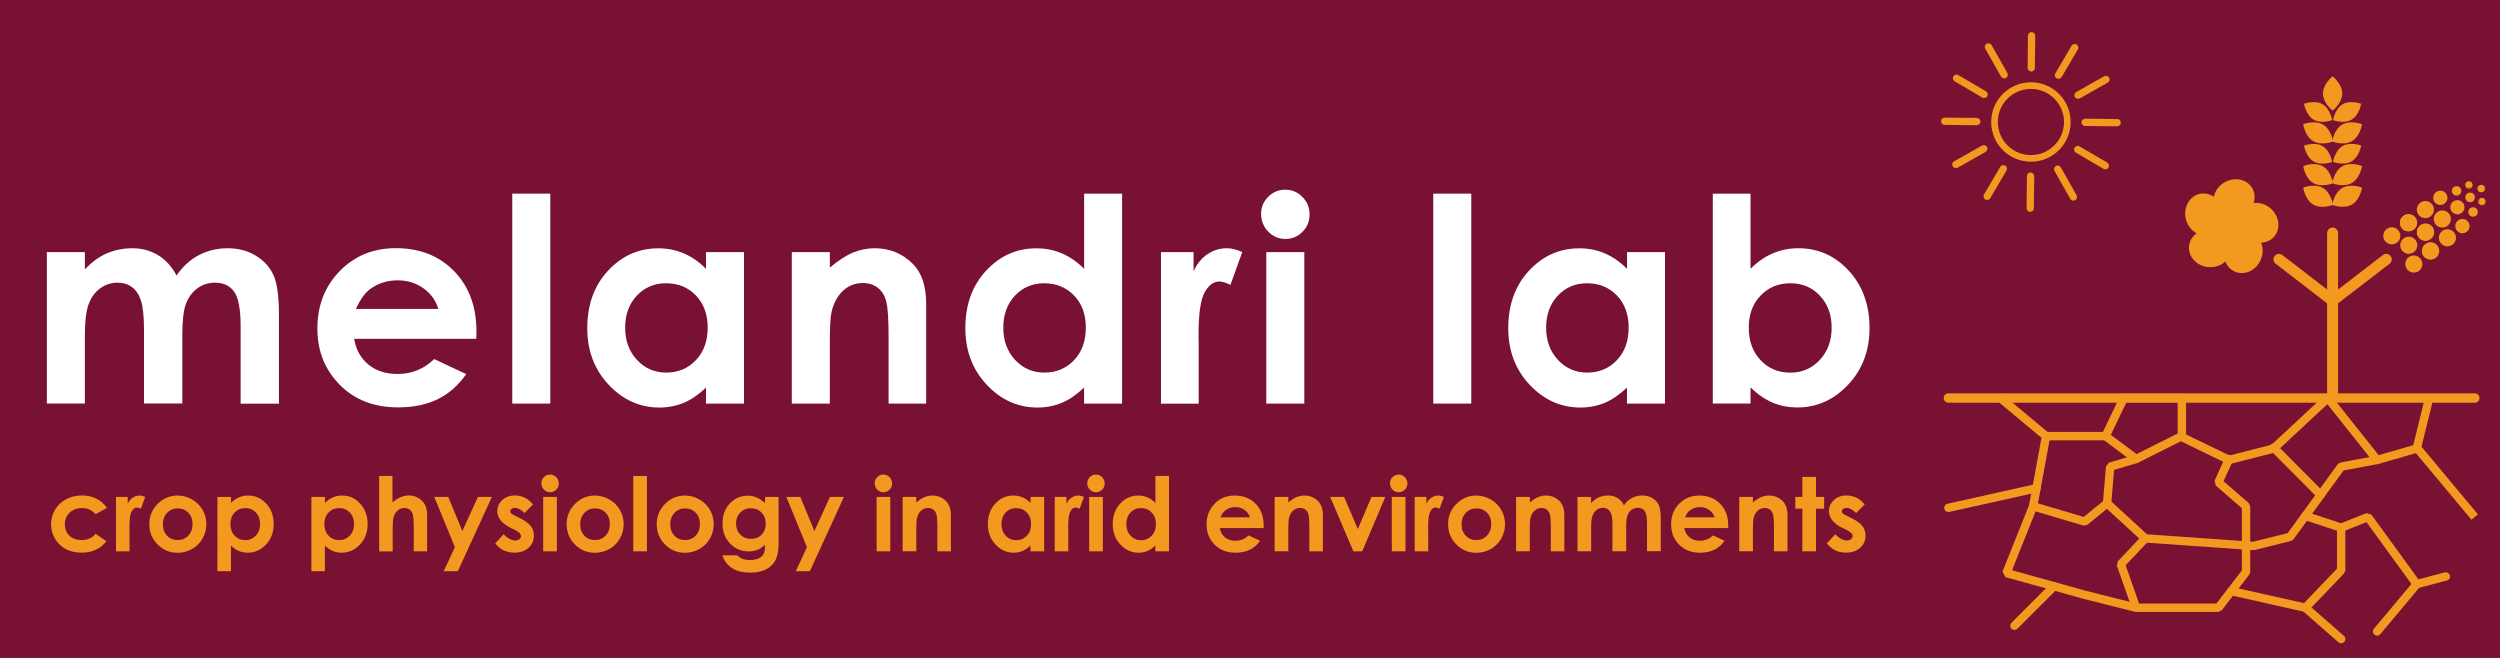 <?xml version="1.0" encoding="utf-8"?>
<!-- Generator: Adobe Illustrator 27.7.0, SVG Export Plug-In . SVG Version: 6.00 Build 0)  -->
<svg version="1.1" xmlns="http://www.w3.org/2000/svg" xmlns:xlink="http://www.w3.org/1999/xlink" x="0px" y="0px"
	 viewBox="0 0 342 90" style="enable-background:new 0 0 342 90;" xml:space="preserve">
<rect x="0" y="0" width="342" height="90" fill="#808080" stroke="none"/>
<style type="text/css">
	.st0{fill:#791232;stroke:#FFFFFF;stroke-width:1.061;stroke-miterlimit:10;}
	.st1{fill:none;}
	.st2{fill:#F3991F;}
	.st3{fill:#FFFFFF;}
	.st4{fill:none;stroke:#F3991F;stroke-width:1.283;stroke-linecap:round;stroke-linejoin:bevel;stroke-miterlimit:10;}
	.st5{fill:none;stroke:#F3991F;stroke-width:1.147;stroke-linecap:round;stroke-linejoin:bevel;stroke-miterlimit:10;}
	.st6{fill:none;stroke:#F3991F;stroke-width:1.147;stroke-linejoin:bevel;stroke-miterlimit:10;}
	.st7{fill:#F3991F;stroke:#F3991F;stroke-width:0.014;stroke-linejoin:bevel;stroke-miterlimit:10;}
	.st8{fill:none;stroke:#F3991F;stroke-width:0.907;stroke-linecap:round;stroke-linejoin:bevel;stroke-miterlimit:10;}
	.st9{fill:none;stroke:#F3991F;stroke-width:1.5;stroke-linecap:round;stroke-linejoin:bevel;stroke-miterlimit:10;}
	.st10{fill:#F3991F;stroke:#F3991F;stroke-width:0.199;stroke-linecap:round;stroke-linejoin:round;stroke-miterlimit:10;}
	.st11{display:none;}
	.st12{display:inline;}
	.st13{fill:none;stroke:#F3991F;stroke-width:1.283;stroke-miterlimit:10;}
	.st14{fill:none;stroke:#F3991F;stroke-width:1.147;stroke-miterlimit:10;}
	.st15{fill:#F3991F;stroke:#F3991F;stroke-width:0.02;stroke-miterlimit:10;}
</style>
<g id="Background">
	<rect x="0.63" y="-1.33" class="st0" width="341.78" height="88.05"/>
	<rect x="-20.04" y="-123.24" class="st0" width="394.1" height="370.5"/>
</g>
<g id="paths">
</g>
<g id="_x22_melandri_x22_">
</g>
<g id="_x22_crop_physio..._x22_">
</g>
<g id="graphic">
</g>
<g id="sorghum">
</g>
<g id="cotton">
</g>
<g id="wheat">
	<g>
		<g>
			<g>
				<polygon class="st1" points="6.41,114.54 255.74,114.54 255.74,25.99 6.4,25.99 				"/>
				<path class="st2" d="M14.63,69.48l-1.55,0.85c-0.29-0.3-0.58-0.52-0.87-0.64c-0.29-0.12-0.62-0.18-1-0.18
					c-0.7,0-1.26,0.21-1.69,0.62c-0.43,0.42-0.65,0.95-0.65,1.6c0,0.63,0.21,1.15,0.62,1.55c0.42,0.4,0.96,0.6,1.64,0.6
					c0.84,0,1.49-0.28,1.95-0.85l1.47,1.01c-0.8,1.04-1.92,1.56-3.38,1.56c-1.31,0-2.33-0.39-3.07-1.16
					c-0.74-0.77-1.11-1.68-1.11-2.72c0-0.72,0.18-1.38,0.54-1.99c0.36-0.61,0.86-1.08,1.51-1.43c0.65-0.35,1.37-0.52,2.16-0.52
					c0.74,0,1.4,0.15,1.99,0.44S14.26,68.94,14.63,69.48z"/>
				<path class="st2" d="M15.87,67.98h1.6v0.94c0.17-0.37,0.4-0.65,0.69-0.84s0.6-0.29,0.94-0.29c0.24,0,0.49,0.06,0.76,0.19
					l-0.58,1.61c-0.22-0.11-0.4-0.16-0.54-0.16c-0.29,0-0.53,0.18-0.73,0.53s-0.3,1.05-0.3,2.09l0.01,0.36v3.01h-1.85V67.98z"/>
				<path class="st2" d="M24.28,67.79c0.7,0,1.36,0.18,1.98,0.53c0.62,0.35,1.1,0.83,1.45,1.43s0.52,1.25,0.52,1.95
					c0,0.7-0.17,1.36-0.52,1.97c-0.35,0.61-0.82,1.09-1.43,1.43c-0.6,0.34-1.26,0.52-1.99,0.52c-1.07,0-1.98-0.38-2.73-1.14
					s-1.13-1.68-1.13-2.77c0-1.16,0.43-2.13,1.28-2.91C22.45,68.13,23.31,67.79,24.28,67.79z M24.31,69.55
					c-0.58,0-1.06,0.2-1.45,0.61s-0.58,0.92-0.58,1.55c0,0.65,0.19,1.17,0.57,1.57c0.38,0.4,0.86,0.6,1.45,0.6s1.07-0.2,1.46-0.61
					c0.39-0.41,0.58-0.93,0.58-1.57c0-0.64-0.19-1.16-0.57-1.55C25.39,69.75,24.91,69.55,24.31,69.55z"/>
				<path class="st2" d="M31.6,67.98v0.82c0.34-0.34,0.7-0.59,1.09-0.76c0.39-0.17,0.81-0.25,1.26-0.25c0.97,0,1.8,0.37,2.47,1.1
					c0.68,0.73,1.02,1.67,1.02,2.82c0,1.11-0.35,2.03-1.05,2.78s-1.53,1.12-2.5,1.12c-0.43,0-0.83-0.08-1.2-0.23
					c-0.37-0.15-0.74-0.4-1.1-0.75v3.51h-1.85V67.98H31.6z M33.56,69.51c-0.59,0-1.08,0.2-1.46,0.6c-0.39,0.4-0.58,0.93-0.58,1.57
					c0,0.66,0.19,1.2,0.58,1.6c0.39,0.41,0.88,0.61,1.46,0.61c0.57,0,1.05-0.21,1.44-0.62c0.39-0.41,0.58-0.94,0.58-1.59
					c0-0.64-0.19-1.16-0.57-1.57C34.63,69.72,34.15,69.51,33.56,69.51z"/>
				<path class="st2" d="M44.45,67.98v0.82c0.34-0.34,0.7-0.59,1.09-0.76c0.39-0.17,0.81-0.25,1.26-0.25c0.97,0,1.8,0.37,2.47,1.1
					c0.68,0.73,1.02,1.67,1.02,2.82c0,1.11-0.35,2.03-1.05,2.78s-1.53,1.12-2.5,1.12c-0.43,0-0.83-0.08-1.2-0.23
					c-0.37-0.15-0.74-0.4-1.1-0.75v3.51H42.6V67.98H44.45z M46.41,69.51c-0.59,0-1.08,0.2-1.46,0.6c-0.39,0.4-0.58,0.93-0.58,1.57
					c0,0.66,0.19,1.2,0.58,1.6c0.39,0.41,0.88,0.61,1.46,0.61c0.57,0,1.05-0.21,1.44-0.62c0.39-0.41,0.58-0.94,0.58-1.59
					c0-0.64-0.19-1.16-0.57-1.57C47.48,69.72,46.99,69.51,46.41,69.51z"/>
				<path class="st2" d="M51.84,65.11h1.85v3.62c0.36-0.31,0.73-0.55,1.1-0.71s0.74-0.24,1.12-0.24c0.74,0,1.36,0.26,1.87,0.77
					c0.43,0.44,0.65,1.09,0.65,1.95v4.92H56.6v-3.26c0-0.86-0.04-1.44-0.12-1.75c-0.08-0.3-0.22-0.53-0.42-0.68
					s-0.44-0.23-0.73-0.23c-0.38,0-0.7,0.13-0.97,0.38c-0.27,0.25-0.46,0.59-0.56,1.03c-0.05,0.22-0.08,0.73-0.08,1.53v2.99h-1.85
					V65.11z"/>
				<path class="st2" d="M59.41,67.98h1.91l1.93,4.67l2.13-4.67h1.91l-4.66,10.16h-1.93l1.53-3.28L59.41,67.98z"/>
				<path class="st2" d="M72.91,69.02l-1.16,1.16c-0.47-0.46-0.9-0.7-1.28-0.7c-0.21,0-0.37,0.04-0.49,0.13s-0.18,0.2-0.18,0.33
					c0,0.1,0.04,0.19,0.11,0.28c0.08,0.08,0.26,0.2,0.56,0.34l0.68,0.34c0.72,0.36,1.21,0.72,1.48,1.09s0.4,0.8,0.4,1.3
					c0,0.66-0.24,1.21-0.73,1.65c-0.49,0.44-1.14,0.66-1.95,0.66c-1.08,0-1.95-0.42-2.6-1.27l1.15-1.25
					c0.22,0.26,0.48,0.46,0.77,0.62s0.55,0.24,0.78,0.24c0.25,0,0.44-0.06,0.59-0.18c0.15-0.12,0.23-0.25,0.23-0.41
					c0-0.29-0.27-0.57-0.81-0.84l-0.63-0.31c-1.2-0.61-1.8-1.36-1.8-2.28c0-0.59,0.23-1.09,0.68-1.51s1.03-0.63,1.74-0.63
					c0.48,0,0.94,0.11,1.36,0.32S72.62,68.62,72.91,69.02z"/>
				<path class="st2" d="M75.25,64.92c0.33,0,0.61,0.12,0.84,0.36c0.23,0.24,0.35,0.52,0.35,0.86c0,0.33-0.12,0.62-0.35,0.85
					c-0.23,0.23-0.51,0.35-0.83,0.35c-0.33,0-0.61-0.12-0.85-0.36s-0.35-0.53-0.35-0.87c0-0.33,0.12-0.61,0.35-0.84
					C74.64,65.03,74.92,64.92,75.25,64.92z M74.31,67.98h1.87v7.44h-1.87V67.98z"/>
				<path class="st2" d="M81.37,67.79c0.7,0,1.36,0.18,1.98,0.53c0.62,0.35,1.1,0.83,1.45,1.43s0.52,1.25,0.52,1.95
					c0,0.7-0.17,1.36-0.52,1.97c-0.35,0.61-0.82,1.09-1.43,1.43c-0.6,0.34-1.26,0.52-1.99,0.52c-1.07,0-1.98-0.38-2.73-1.14
					s-1.13-1.68-1.13-2.77c0-1.16,0.43-2.13,1.28-2.91C79.54,68.13,80.4,67.79,81.37,67.79z M81.4,69.55c-0.58,0-1.06,0.2-1.45,0.61
					s-0.58,0.92-0.58,1.55c0,0.65,0.19,1.17,0.57,1.57c0.38,0.4,0.86,0.6,1.45,0.6s1.07-0.2,1.46-0.61
					c0.39-0.41,0.58-0.93,0.58-1.57c0-0.64-0.19-1.16-0.57-1.55C82.48,69.75,81.99,69.55,81.4,69.55z"/>
				<path class="st2" d="M86.63,65.11h1.87v10.31h-1.87V65.11z"/>
				<path class="st2" d="M93.69,67.79c0.7,0,1.36,0.18,1.98,0.53c0.62,0.35,1.1,0.83,1.45,1.43s0.52,1.25,0.52,1.95
					c0,0.7-0.17,1.36-0.52,1.97c-0.35,0.61-0.82,1.09-1.43,1.43c-0.6,0.34-1.26,0.52-1.99,0.52c-1.07,0-1.98-0.38-2.73-1.14
					s-1.13-1.68-1.13-2.77c0-1.16,0.43-2.13,1.28-2.91C91.86,68.13,92.72,67.79,93.69,67.79z M93.72,69.55
					c-0.58,0-1.06,0.2-1.45,0.61s-0.58,0.92-0.58,1.55c0,0.65,0.19,1.17,0.57,1.57c0.38,0.4,0.86,0.6,1.45,0.6s1.07-0.2,1.46-0.61
					c0.39-0.41,0.58-0.93,0.58-1.57c0-0.64-0.19-1.16-0.57-1.55C94.8,69.75,94.31,69.55,93.72,69.55z"/>
				<path class="st2" d="M104.65,67.98h1.86v6.37c0,1.26-0.25,2.18-0.76,2.78c-0.68,0.8-1.7,1.2-3.07,1.2
					c-0.73,0-1.34-0.09-1.84-0.27c-0.5-0.18-0.92-0.45-1.26-0.8c-0.34-0.35-0.59-0.78-0.76-1.29h2.06c0.18,0.21,0.42,0.37,0.7,0.48
					c0.29,0.11,0.63,0.16,1.02,0.16c0.5,0,0.9-0.08,1.21-0.23c0.31-0.15,0.52-0.36,0.65-0.6s0.19-0.67,0.19-1.27
					c-0.33,0.33-0.67,0.56-1.03,0.71s-0.77,0.21-1.22,0.21c-1,0-1.84-0.36-2.53-1.08c-0.69-0.72-1.03-1.63-1.03-2.73
					c0-1.18,0.36-2.13,1.09-2.84c0.66-0.65,1.45-0.97,2.37-0.97c0.43,0,0.83,0.08,1.21,0.24s0.76,0.42,1.15,0.78V67.98z
					 M102.72,69.53c-0.59,0-1.07,0.2-1.46,0.59c-0.38,0.39-0.57,0.89-0.57,1.49c0,0.62,0.2,1.13,0.59,1.52s0.88,0.59,1.48,0.59
					c0.58,0,1.06-0.19,1.43-0.58c0.38-0.39,0.56-0.9,0.56-1.52c0-0.62-0.19-1.12-0.57-1.51C103.8,69.73,103.31,69.53,102.72,69.53z"
					/>
				<path class="st2" d="M107.57,67.98h1.91l1.93,4.67l2.13-4.67h1.91l-4.66,10.16h-1.93l1.53-3.28L107.57,67.98z"/>
				<path class="st2" d="M120.85,64.92c0.33,0,0.61,0.12,0.84,0.36c0.23,0.24,0.35,0.52,0.35,0.86c0,0.33-0.12,0.62-0.35,0.85
					c-0.23,0.23-0.51,0.35-0.83,0.35c-0.33,0-0.61-0.12-0.85-0.36s-0.35-0.53-0.35-0.87c0-0.33,0.12-0.61,0.35-0.84
					C120.24,65.03,120.52,64.92,120.85,64.92z M119.92,67.98h1.87v7.44h-1.87V67.98z"/>
				<path class="st2" d="M123.48,67.98h1.87v0.76c0.42-0.36,0.81-0.61,1.15-0.74c0.34-0.14,0.69-0.21,1.05-0.21
					c0.74,0,1.36,0.26,1.88,0.77c0.43,0.44,0.65,1.08,0.65,1.94v4.92h-1.85v-3.26c0-0.89-0.04-1.48-0.12-1.77
					c-0.08-0.29-0.22-0.51-0.42-0.67c-0.2-0.15-0.44-0.23-0.73-0.23c-0.38,0-0.7,0.13-0.97,0.38c-0.27,0.25-0.46,0.6-0.56,1.05
					c-0.05,0.23-0.08,0.73-0.08,1.51v2.98h-1.87V67.98z"/>
				<path class="st2" d="M140.97,67.98h1.87v7.44h-1.87v-0.79c-0.36,0.35-0.73,0.6-1.1,0.75c-0.37,0.15-0.76,0.23-1.19,0.23
					c-0.96,0-1.79-0.37-2.49-1.12c-0.7-0.75-1.05-1.67-1.05-2.78c0-1.15,0.34-2.09,1.02-2.82c0.68-0.73,1.5-1.1,2.47-1.1
					c0.45,0,0.86,0.08,1.26,0.25c0.39,0.17,0.75,0.42,1.09,0.76V67.98z M139.01,69.51c-0.58,0-1.06,0.2-1.44,0.61
					c-0.38,0.41-0.57,0.93-0.57,1.57c0,0.64,0.19,1.17,0.58,1.59c0.39,0.42,0.87,0.62,1.43,0.62c0.59,0,1.07-0.2,1.46-0.61
					c0.39-0.41,0.58-0.94,0.58-1.6c0-0.65-0.19-1.17-0.58-1.57C140.09,69.71,139.6,69.51,139.01,69.51z"/>
				<path class="st2" d="M144.29,67.98h1.6v0.94c0.17-0.37,0.4-0.65,0.69-0.84s0.6-0.29,0.94-0.29c0.24,0,0.49,0.06,0.76,0.19
					l-0.58,1.61c-0.22-0.11-0.4-0.16-0.54-0.16c-0.29,0-0.53,0.18-0.73,0.53s-0.3,1.05-0.3,2.09l0.01,0.36v3.01h-1.85V67.98z"/>
				<path class="st2" d="M149.93,64.92c0.33,0,0.61,0.12,0.84,0.36c0.23,0.24,0.35,0.52,0.35,0.86c0,0.33-0.12,0.62-0.35,0.85
					c-0.23,0.23-0.51,0.35-0.83,0.35c-0.33,0-0.61-0.12-0.85-0.36s-0.35-0.53-0.35-0.87c0-0.33,0.12-0.61,0.35-0.84
					C149.33,65.03,149.61,64.92,149.93,64.92z M149,67.98h1.87v7.44H149V67.98z"/>
				<path class="st2" d="M158.05,65.11h1.87v10.31h-1.87v-0.79c-0.36,0.35-0.73,0.6-1.1,0.75c-0.37,0.15-0.76,0.23-1.19,0.23
					c-0.96,0-1.79-0.37-2.49-1.12c-0.7-0.75-1.05-1.67-1.05-2.78c0-1.15,0.34-2.09,1.02-2.82c0.68-0.73,1.5-1.1,2.47-1.1
					c0.45,0,0.86,0.08,1.26,0.25c0.39,0.17,0.75,0.42,1.09,0.76V65.11z M156.09,69.51c-0.58,0-1.06,0.2-1.44,0.61
					c-0.38,0.41-0.57,0.93-0.57,1.57c0,0.64,0.19,1.17,0.58,1.59c0.39,0.42,0.87,0.62,1.43,0.62c0.59,0,1.07-0.2,1.46-0.61
					c0.39-0.41,0.58-0.94,0.58-1.6c0-0.65-0.19-1.17-0.58-1.57C157.17,69.71,156.68,69.51,156.09,69.51z"/>
				<path class="st2" d="M172.86,72.24h-5.99c0.09,0.53,0.32,0.95,0.69,1.26c0.38,0.31,0.86,0.47,1.44,0.47c0.7,0,1.3-0.24,1.8-0.73
					l1.57,0.74c-0.39,0.56-0.86,0.97-1.41,1.23s-1.2,0.4-1.95,0.4c-1.17,0-2.12-0.37-2.85-1.1c-0.73-0.74-1.1-1.66-1.1-2.77
					c0-1.13,0.37-2.08,1.1-2.83c0.73-0.75,1.65-1.12,2.75-1.12c1.17,0,2.12,0.38,2.86,1.12c0.73,0.75,1.1,1.74,1.1,2.97
					L172.86,72.24z M170.99,70.77c-0.12-0.41-0.37-0.75-0.73-1.01c-0.36-0.26-0.78-0.39-1.26-0.39c-0.52,0-0.98,0.15-1.37,0.44
					c-0.25,0.18-0.47,0.5-0.68,0.96H170.99z"/>
				<path class="st2" d="M174.37,67.98h1.87v0.76c0.42-0.36,0.81-0.61,1.15-0.74c0.34-0.14,0.7-0.21,1.05-0.21
					c0.74,0,1.36,0.26,1.88,0.77c0.43,0.44,0.65,1.08,0.65,1.94v4.92h-1.85v-3.26c0-0.89-0.04-1.48-0.12-1.77
					c-0.08-0.29-0.22-0.51-0.42-0.67c-0.2-0.15-0.44-0.23-0.73-0.23c-0.38,0-0.7,0.13-0.97,0.38c-0.27,0.25-0.46,0.6-0.56,1.05
					c-0.05,0.23-0.08,0.73-0.08,1.51v2.98h-1.87V67.98z"/>
				<path class="st2" d="M181.97,67.98h1.9l1.88,4.39l1.87-4.39h1.89l-3.16,7.44h-1.21L181.97,67.98z"/>
				<path class="st2" d="M191.34,64.92c0.33,0,0.61,0.12,0.84,0.36c0.23,0.24,0.35,0.52,0.35,0.86c0,0.33-0.12,0.62-0.35,0.85
					c-0.23,0.23-0.51,0.35-0.83,0.35c-0.33,0-0.62-0.12-0.85-0.36c-0.23-0.24-0.35-0.53-0.35-0.87c0-0.33,0.12-0.61,0.35-0.84
					S191.01,64.92,191.34,64.92z M190.4,67.98h1.87v7.44h-1.87V67.98z"/>
				<path class="st2" d="M193.53,67.98h1.6v0.94c0.17-0.37,0.4-0.65,0.69-0.84s0.6-0.29,0.94-0.29c0.24,0,0.49,0.06,0.76,0.19
					l-0.58,1.61c-0.22-0.11-0.4-0.16-0.54-0.16c-0.29,0-0.53,0.18-0.73,0.53c-0.2,0.36-0.3,1.05-0.3,2.09l0.01,0.36v3.01h-1.85
					V67.98z"/>
				<path class="st2" d="M201.94,67.79c0.7,0,1.36,0.18,1.98,0.53c0.62,0.35,1.1,0.83,1.45,1.43s0.52,1.25,0.52,1.95
					c0,0.7-0.17,1.36-0.52,1.97c-0.35,0.61-0.82,1.09-1.42,1.43c-0.6,0.34-1.26,0.52-1.99,0.52c-1.07,0-1.98-0.38-2.73-1.14
					c-0.75-0.76-1.13-1.68-1.13-2.77c0-1.16,0.43-2.13,1.28-2.91C200.11,68.13,200.97,67.79,201.94,67.79z M201.97,69.55
					c-0.58,0-1.06,0.2-1.45,0.61s-0.58,0.92-0.58,1.55c0,0.65,0.19,1.17,0.57,1.57c0.38,0.4,0.86,0.6,1.45,0.6
					c0.58,0,1.07-0.2,1.46-0.61c0.39-0.41,0.58-0.93,0.58-1.57c0-0.64-0.19-1.16-0.57-1.55C203.05,69.75,202.56,69.55,201.97,69.55z
					"/>
				<path class="st2" d="M207.41,67.98h1.87v0.76c0.42-0.36,0.81-0.61,1.15-0.74c0.34-0.14,0.7-0.21,1.05-0.21
					c0.74,0,1.36,0.26,1.88,0.77C213.79,69,214,69.65,214,70.5v4.92h-1.85v-3.26c0-0.89-0.04-1.48-0.12-1.77
					c-0.08-0.29-0.22-0.51-0.42-0.67c-0.2-0.15-0.44-0.23-0.73-0.23c-0.38,0-0.7,0.13-0.97,0.38c-0.27,0.25-0.46,0.6-0.56,1.05
					c-0.05,0.23-0.08,0.73-0.08,1.51v2.98h-1.87V67.98z"/>
				<path class="st2" d="M215.79,67.98h1.87v0.85c0.32-0.35,0.67-0.61,1.06-0.79c0.39-0.17,0.82-0.26,1.28-0.26
					c0.46,0,0.88,0.11,1.26,0.34c0.37,0.23,0.67,0.56,0.9,1c0.3-0.44,0.66-0.77,1.09-1c0.43-0.23,0.9-0.34,1.41-0.34
					c0.53,0,0.99,0.12,1.4,0.37s0.69,0.57,0.87,0.96s0.26,1.04,0.26,1.93v4.36h-1.88v-3.77c0-0.84-0.1-1.41-0.31-1.71
					c-0.21-0.3-0.52-0.45-0.94-0.45c-0.32,0-0.61,0.09-0.86,0.27c-0.25,0.18-0.44,0.43-0.56,0.76s-0.18,0.84-0.18,1.55v3.36h-1.88
					v-3.6c0-0.67-0.05-1.15-0.15-1.45c-0.1-0.3-0.25-0.52-0.44-0.67c-0.2-0.15-0.43-0.22-0.71-0.22c-0.31,0-0.59,0.09-0.85,0.28
					c-0.25,0.18-0.44,0.44-0.57,0.78c-0.13,0.33-0.19,0.86-0.19,1.57v3.31h-1.87V67.98z"/>
				<path class="st2" d="M236.42,72.24h-6c0.09,0.53,0.32,0.95,0.69,1.26c0.38,0.31,0.86,0.47,1.44,0.47c0.7,0,1.3-0.24,1.8-0.73
					l1.57,0.74c-0.39,0.56-0.86,0.97-1.41,1.23s-1.2,0.4-1.95,0.4c-1.17,0-2.12-0.37-2.85-1.1c-0.73-0.74-1.1-1.66-1.1-2.77
					c0-1.13,0.37-2.08,1.1-2.83c0.73-0.75,1.65-1.12,2.75-1.12c1.17,0,2.12,0.38,2.86,1.12c0.73,0.75,1.1,1.74,1.1,2.97
					L236.42,72.24z M234.55,70.77c-0.12-0.41-0.37-0.75-0.73-1.01c-0.36-0.26-0.78-0.39-1.26-0.39c-0.52,0-0.98,0.15-1.37,0.44
					c-0.25,0.18-0.47,0.5-0.68,0.96H234.55z"/>
				<path class="st2" d="M237.93,67.98h1.87v0.76c0.42-0.36,0.81-0.61,1.15-0.74c0.34-0.14,0.7-0.21,1.05-0.21
					c0.74,0,1.36,0.26,1.88,0.77c0.43,0.44,0.65,1.08,0.65,1.94v4.92h-1.85v-3.26c0-0.89-0.04-1.48-0.12-1.77
					c-0.08-0.29-0.22-0.51-0.42-0.67c-0.2-0.15-0.44-0.23-0.73-0.23c-0.38,0-0.7,0.13-0.97,0.38c-0.27,0.25-0.46,0.6-0.56,1.05
					c-0.05,0.23-0.08,0.73-0.08,1.51v2.98h-1.87V67.98z"/>
				<path class="st2" d="M246.56,65.24h1.87v2.74h1.11v1.61h-1.11v5.83h-1.87v-5.83h-0.96v-1.61h0.96V65.24z"/>
				<path class="st2" d="M255.08,69.02l-1.16,1.16c-0.47-0.46-0.9-0.7-1.28-0.7c-0.21,0-0.37,0.04-0.49,0.13s-0.18,0.2-0.18,0.33
					c0,0.1,0.04,0.19,0.11,0.28c0.07,0.08,0.26,0.2,0.56,0.34l0.68,0.34c0.72,0.36,1.21,0.72,1.48,1.09s0.4,0.8,0.4,1.3
					c0,0.66-0.24,1.21-0.73,1.65c-0.48,0.44-1.14,0.66-1.95,0.66c-1.08,0-1.95-0.42-2.6-1.27l1.15-1.25
					c0.22,0.26,0.47,0.46,0.77,0.62c0.29,0.16,0.55,0.24,0.78,0.24c0.25,0,0.44-0.06,0.59-0.18c0.15-0.12,0.23-0.25,0.23-0.41
					c0-0.29-0.27-0.57-0.81-0.84l-0.63-0.31c-1.2-0.61-1.8-1.36-1.8-2.28c0-0.59,0.23-1.09,0.68-1.51c0.45-0.42,1.03-0.63,1.74-0.63
					c0.48,0,0.94,0.11,1.36,0.32C254.42,68.32,254.78,68.62,255.08,69.02z"/>
			</g>
			<line class="st1" x1="171.24" y1="301.2" x2="171.24" y2="-58.8"/>
			<line class="st1" x1="339.9" y1="81.2" x2="-20.1" y2="81.2"/>
			<g>
				<path class="st3" d="M6.41,34.49h5.2v2.38c0.89-0.98,1.88-1.71,2.96-2.19c1.09-0.48,2.27-0.72,3.55-0.72
					c1.3,0,2.46,0.32,3.51,0.95c1.04,0.63,1.88,1.56,2.52,2.78c0.83-1.22,1.84-2.15,3.04-2.78s2.51-0.95,3.94-0.95
					c1.47,0,2.77,0.34,3.89,1.03s1.92,1.58,2.41,2.69s0.73,2.9,0.73,5.39v12.15h-5.24V44.69c0-2.35-0.29-3.94-0.88-4.77
					c-0.58-0.83-1.46-1.25-2.63-1.25c-0.89,0-1.69,0.25-2.39,0.76c-0.71,0.51-1.23,1.21-1.57,2.1c-0.34,0.89-0.51,2.33-0.51,4.31
					v9.35h-5.24V45.17c0-1.85-0.14-3.2-0.41-4.03c-0.27-0.83-0.68-1.45-1.23-1.86s-1.21-0.61-1.99-0.61c-0.87,0-1.65,0.26-2.36,0.77
					c-0.71,0.51-1.23,1.23-1.58,2.16s-0.52,2.39-0.52,4.38v9.22h-5.2V34.49z"/>
				<path class="st3" d="M65.15,46.35h-16.7c0.24,1.47,0.89,2.64,1.93,3.51c1.05,0.87,2.38,1.3,4.01,1.3c1.94,0,3.61-0.68,5.01-2.04
					l4.38,2.06c-1.09,1.55-2.4,2.7-3.92,3.44c-1.52,0.74-3.33,1.11-5.43,1.11c-3.25,0-5.9-1.03-7.94-3.08
					c-2.04-2.05-3.07-4.62-3.07-7.7c0-3.16,1.02-5.79,3.06-7.87c2.04-2.09,4.59-3.13,7.67-3.13c3.26,0,5.92,1.04,7.96,3.13
					s3.07,4.85,3.07,8.27L65.15,46.35z M59.96,42.26c-0.34-1.16-1.02-2.09-2.03-2.82c-1.01-0.72-2.18-1.09-3.52-1.09
					c-1.45,0-2.72,0.41-3.81,1.22c-0.69,0.51-1.32,1.4-1.91,2.69H59.96z"/>
				<path class="st3" d="M70.08,26.49h5.2v28.72h-5.2V26.49z"/>
				<path class="st3" d="M96.58,34.49h5.2v20.72h-5.2v-2.19c-1.01,0.96-2.03,1.66-3.05,2.09c-1.02,0.42-2.13,0.64-3.32,0.64
					c-2.68,0-4.99-1.04-6.94-3.11c-1.95-2.08-2.93-4.66-2.93-7.74c0-3.2,0.94-5.82,2.83-7.86c1.89-2.04,4.18-3.07,6.89-3.07
					c1.24,0,2.41,0.23,3.5,0.7c1.09,0.47,2.1,1.17,3.02,2.11V34.49z M91.11,38.75c-1.61,0-2.94,0.57-4,1.7
					c-1.06,1.14-1.59,2.59-1.59,4.37c0,1.79,0.54,3.26,1.62,4.42s2.41,1.73,4,1.73c1.63,0,2.99-0.57,4.06-1.7
					c1.08-1.14,1.61-2.62,1.61-4.47c0-1.8-0.54-3.26-1.61-4.38S92.76,38.75,91.11,38.75z"/>
				<path class="st3" d="M108.32,34.49h5.2v2.12c1.18-0.99,2.25-1.68,3.2-2.07c0.96-0.39,1.94-0.58,2.94-0.58
					c2.05,0,3.8,0.72,5.23,2.15c1.2,1.22,1.81,3.02,1.81,5.41v13.69h-5.14v-9.07c0-2.47-0.11-4.11-0.33-4.93
					c-0.22-0.81-0.61-1.43-1.16-1.85c-0.55-0.42-1.23-0.64-2.04-0.64c-1.05,0-1.95,0.35-2.71,1.06c-0.75,0.7-1.28,1.68-1.57,2.92
					c-0.15,0.65-0.23,2.05-0.23,4.2v8.31h-5.2V34.49z"/>
				<path class="st3" d="M148.3,26.49h5.2v28.72h-5.2v-2.19c-1.01,0.96-2.03,1.66-3.05,2.09c-1.02,0.42-2.13,0.64-3.32,0.64
					c-2.68,0-4.99-1.04-6.94-3.11c-1.95-2.08-2.93-4.66-2.93-7.74c0-3.2,0.94-5.82,2.83-7.86c1.89-2.04,4.18-3.07,6.89-3.07
					c1.24,0,2.41,0.23,3.5,0.7c1.09,0.47,2.1,1.17,3.03,2.11V26.49z M142.84,38.75c-1.61,0-2.94,0.57-4,1.7
					c-1.06,1.14-1.59,2.59-1.59,4.37c0,1.79,0.54,3.26,1.62,4.42c1.08,1.16,2.41,1.73,4,1.73c1.63,0,2.99-0.57,4.06-1.7
					c1.08-1.14,1.61-2.62,1.61-4.47c0-1.8-0.54-3.26-1.61-4.38C145.84,39.31,144.48,38.75,142.84,38.75z"/>
				<path class="st3" d="M158.82,34.49h4.46v2.61c0.48-1.03,1.12-1.81,1.92-2.34c0.8-0.53,1.68-0.8,2.63-0.8
					c0.67,0,1.38,0.18,2.11,0.53l-1.62,4.48c-0.61-0.3-1.11-0.46-1.5-0.46c-0.8,0-1.48,0.5-2.03,1.49
					c-0.55,0.99-0.83,2.93-0.83,5.83l0.02,1.01v8.38h-5.16V34.49z"/>
				<path class="st3" d="M175.83,25.95c0.91,0,1.69,0.33,2.34,0.99s0.98,1.46,0.98,2.4c0,0.93-0.32,1.72-0.97,2.37
					s-1.42,0.98-2.32,0.98c-0.92,0-1.71-0.33-2.36-1c-0.65-0.67-0.98-1.48-0.98-2.43c0-0.91,0.32-1.69,0.97-2.34
					S174.92,25.95,175.83,25.95z M173.23,34.49h5.2v20.72h-5.2V34.49z"/>
				<path class="st3" d="M196.07,26.49h5.2v28.72h-5.2V26.49z"/>
				<path class="st3" d="M222.57,34.49h5.2v20.72h-5.2v-2.19c-1.01,0.96-2.03,1.66-3.05,2.09c-1.02,0.42-2.13,0.64-3.32,0.64
					c-2.68,0-4.99-1.04-6.94-3.11c-1.95-2.08-2.93-4.66-2.93-7.74c0-3.2,0.94-5.82,2.83-7.86s4.18-3.07,6.89-3.07
					c1.24,0,2.41,0.23,3.5,0.7c1.09,0.47,2.1,1.17,3.03,2.11V34.49z M217.1,38.75c-1.61,0-2.94,0.57-4,1.7
					c-1.06,1.14-1.59,2.59-1.59,4.37c0,1.79,0.54,3.26,1.62,4.42c1.08,1.16,2.41,1.73,4,1.73c1.63,0,2.99-0.57,4.06-1.7
					c1.08-1.14,1.61-2.62,1.61-4.47c0-1.8-0.54-3.26-1.61-4.38C220.11,39.31,218.75,38.75,217.1,38.75z"/>
				<path class="st3" d="M239.47,26.49v10.28c0.94-0.94,1.95-1.64,3.05-2.11c1.09-0.47,2.26-0.7,3.5-0.7c2.7,0,5,1.02,6.89,3.07
					s2.84,4.67,2.84,7.86c0,3.09-0.98,5.67-2.93,7.74c-1.96,2.08-4.27,3.11-6.95,3.11c-1.19,0-2.3-0.21-3.33-0.64
					c-1.03-0.43-2.05-1.12-3.07-2.09v2.19h-5.16V26.49H239.47z M244.93,38.75c-1.64,0-3,0.56-4.08,1.68s-1.62,2.58-1.62,4.38
					c0,1.84,0.54,3.33,1.62,4.47c1.08,1.14,2.44,1.7,4.08,1.7c1.59,0,2.92-0.58,4.01-1.73c1.08-1.16,1.63-2.63,1.63-4.42
					c0-1.78-0.53-3.23-1.6-4.37C247.91,39.32,246.56,38.75,244.93,38.75z"/>
			</g>
		</g>
		<path class="st4" d="M266.54,54.45c17.88,0,35.76,0,53.64,0c1.95,0,3.9,0,5.86,0c4.17,0,8.34,0,12.51,0"/>
		<polyline class="st5" points="273.64,54.45 279.9,59.66 288.04,59.66 290.54,54.45 298.48,54.45 298.48,59.66 292.22,62.79 
			288.67,63.84 288.25,68.85 285.18,71.35 278.13,69.26 278.59,66.79 279.9,59.66 		"/>
		<line class="st5" x1="278.59" y1="66.79" x2="266.54" y2="69.47"/>
		<line class="st5" x1="288.04" y1="59.66" x2="292.22" y2="62.79"/>
		<polyline class="st5" points="298.48,59.79 304.94,62.92 311.03,61.36 318.45,54.45 325.19,62.92 330.61,61.36 332.28,54.58 		"/>
		<line class="st6" x1="330.61" y1="61.23" x2="338.54" y2="70.73"/>
		<polyline class="st5" points="325.19,62.92 320.27,63.84 313.29,73.44 308.28,74.69 293.47,73.65 288.25,68.85 		"/>
		<line class="st5" x1="311.03" y1="61.23" x2="317.46" y2="67.7"/>
		<polyline class="st5" points="315.38,70.57 320.27,72.19 323.94,70.73 330.61,79.91 334.58,78.86 		"/>
		<line class="st5" x1="330.61" y1="79.91" x2="325.19" y2="86.38"/>
		<polyline class="st5" points="320.27,72.19 320.27,78.03 315.38,83.14 320.27,87.42 		"/>
		<path class="st5" d="M315.38,83.14"/>
		<polyline class="st5" points="292.22,83.14 285.18,81.37 280.98,80.2 274.48,78.39 278.13,69.26 		"/>
		<line class="st5" x1="280.98" y1="80.2" x2="275.58" y2="85.6"/>
		<polyline class="st5" points="304.94,62.79 303.48,65.98 307.26,69.26 307.26,74.69 307.26,78.24 303.48,83.14 298.48,83.14 
			292.22,83.14 290.13,77.19 293.47,73.65 		"/>
		<line class="st5" x1="315.38" y1="83.14" x2="305.24" y2="80.86"/>
		<g>
			<g>
				<g>
					<path class="st7" d="M267.32,22.08l3.82-2.16c0.24-0.13,0.53-0.05,0.67,0.18l0,0c0.13,0.24,0.05,0.53-0.18,0.67l-3.82,2.16
						c-0.24,0.13-0.53,0.05-0.67-0.18v0C267,22.51,267.08,22.21,267.32,22.08z"/>
				</g>
				<g>
					<path class="st7" d="M266.03,16.1l4.39,0.04c0.27,0,0.49,0.22,0.49,0.49l0,0c0,0.27-0.22,0.49-0.49,0.49l-4.39-0.04
						c-0.27,0-0.49-0.22-0.49-0.49l0,0C265.54,16.32,265.76,16.1,266.03,16.1z"/>
				</g>
				<g>
					<path class="st7" d="M267.9,10.28l3.78,2.22c0.23,0.14,0.31,0.44,0.17,0.67v0c-0.14,0.23-0.44,0.31-0.67,0.17l-3.78-2.22
						c-0.23-0.14-0.31-0.44-0.17-0.67v0C267.37,10.22,267.67,10.14,267.9,10.28z"/>
				</g>
				<g>
					<path class="st7" d="M272.44,6.17l2.16,3.82c0.13,0.24,0.05,0.53-0.18,0.67l0,0c-0.24,0.13-0.53,0.05-0.67-0.18l-2.16-3.82
						c-0.13-0.24-0.05-0.53,0.18-0.67v0C272,5.86,272.3,5.94,272.44,6.17z"/>
				</g>
				<g>
					<path class="st7" d="M278.41,4.89l-0.04,4.39c0,0.27-0.22,0.49-0.49,0.49l0,0c-0.27,0-0.49-0.22-0.49-0.49l0.04-4.39
						c0-0.27,0.22-0.49,0.49-0.49l0,0C278.2,4.39,278.42,4.62,278.41,4.89z"/>
				</g>
				<g>
					<path class="st7" d="M284.24,6.76l-2.22,3.78c-0.14,0.23-0.44,0.31-0.67,0.17v0c-0.23-0.14-0.31-0.44-0.17-0.67l2.22-3.78
						c0.14-0.23,0.44-0.31,0.67-0.17v0C284.3,6.23,284.37,6.53,284.24,6.76z"/>
				</g>
				<g>
					<path class="st7" d="M288.34,11.29l-3.82,2.16c-0.24,0.13-0.53,0.05-0.67-0.18v0c-0.13-0.24-0.05-0.53,0.18-0.67l3.82-2.16
						c0.24-0.13,0.53-0.05,0.67,0.18v0C288.66,10.86,288.58,11.16,288.34,11.29z"/>
				</g>
				<g>
					<path class="st7" d="M289.63,17.27l-4.39-0.04c-0.27,0-0.49-0.22-0.49-0.49l0,0c0-0.27,0.22-0.49,0.49-0.49l4.39,0.04
						c0.27,0,0.49,0.22,0.49,0.49l0,0C290.12,17.05,289.9,17.27,289.63,17.27z"/>
				</g>
				<g>
					<path class="st7" d="M287.76,23.09l-3.78-2.22c-0.23-0.14-0.31-0.44-0.17-0.67l0,0c0.14-0.23,0.44-0.31,0.67-0.17l3.78,2.22
						c0.23,0.14,0.31,0.44,0.17,0.67l0,0C288.29,23.15,287.99,23.23,287.76,23.09z"/>
				</g>
				<g>
					<path class="st7" d="M283.22,27.2l-2.16-3.82c-0.13-0.24-0.05-0.53,0.18-0.67v0c0.24-0.13,0.53-0.05,0.67,0.18l2.16,3.82
						c0.13,0.24,0.05,0.53-0.18,0.67l0,0C283.65,27.51,283.36,27.43,283.22,27.2z"/>
				</g>
				<g>
					<path class="st7" d="M277.25,28.48l0.04-4.39c0-0.27,0.22-0.49,0.49-0.49l0,0c0.27,0,0.49,0.22,0.49,0.49l-0.04,4.39
						c0,0.27-0.22,0.49-0.49,0.49l0,0C277.46,28.98,277.24,28.76,277.25,28.48z"/>
				</g>
				<g>
					<path class="st7" d="M271.42,26.61l2.22-3.78c0.14-0.23,0.44-0.31,0.67-0.17l0,0c0.23,0.14,0.31,0.44,0.17,0.67l-2.22,3.78
						c-0.14,0.23-0.44,0.31-0.67,0.17l0,0C271.36,27.15,271.29,26.85,271.42,26.61z"/>
				</g>
			</g>
			<g>
				<circle class="st8" cx="277.83" cy="16.69" r="4.98"/>
			</g>
		</g>
		<polyline class="st9" points="319.1,54.15 319.1,40.34 319.1,31.88 		"/>
		<line class="st9" x1="326.44" y1="35.48" x2="319.1" y2="41.13"/>
		<line class="st9" x1="311.76" y1="35.48" x2="319.1" y2="41.13"/>
		<g>
			<circle class="st2" cx="337.91" cy="27" r="0.65"/>
			<circle class="st2" cx="336.17" cy="28.35" r="0.97"/>
			<circle class="st2" cx="329.52" cy="33.55" r="1.17"/>
			<circle class="st2" cx="331.79" cy="31.77" r="1.17"/>
			<circle class="st2" cx="331.82" cy="31.75" r="1.17"/>
			<circle class="st2" cx="334.11" cy="29.96" r="1.17"/>
			<path class="st2" d="M337.92,28.49c0.28-0.22,0.69-0.17,0.91,0.11c0.22,0.28,0.17,0.69-0.11,0.91c-0.28,0.22-0.69,0.17-0.91-0.11
				S337.64,28.71,337.92,28.49"/>
			<path class="st2" d="M336.26,30.16c0.42-0.33,1.04-0.26,1.37,0.17c0.33,0.42,0.26,1.04-0.17,1.37c-0.42,0.33-1.04,0.26-1.37-0.17
				C335.76,31.1,335.84,30.49,336.26,30.16"/>
			<path class="st2" d="M329.49,35.2c0.51-0.4,1.24-0.31,1.64,0.2c0.4,0.51,0.31,1.24-0.2,1.64c-0.51,0.4-1.24,0.31-1.64-0.2
				C328.9,36.33,328.99,35.59,329.49,35.2"/>
			<path class="st2" d="M331.76,33.42c0.51-0.4,1.24-0.31,1.64,0.2c0.4,0.51,0.31,1.24-0.2,1.64c-0.51,0.4-1.24,0.31-1.64-0.2
				C331.17,34.55,331.26,33.82,331.76,33.42"/>
			<path class="st2" d="M331.8,33.4c0.51-0.4,1.24-0.31,1.64,0.2c0.4,0.51,0.31,1.24-0.2,1.64s-1.24,0.31-1.64-0.2
				C331.2,34.53,331.29,33.79,331.8,33.4"/>
			<path class="st2" d="M334.09,31.61c0.51-0.4,1.24-0.31,1.64,0.2c0.4,0.51,0.31,1.24-0.2,1.64c-0.51,0.4-1.24,0.31-1.64-0.2
				C333.49,32.74,333.58,32.01,334.09,31.61"/>
			<path class="st2" d="M336.46,26.62c0.28-0.22,0.33-0.63,0.11-0.91s-0.63-0.33-0.91-0.11c-0.28,0.22-0.33,0.63-0.11,0.91
				S336.18,26.84,336.46,26.62"/>
			<path class="st2" d="M334.44,27.83c0.42-0.33,0.5-0.94,0.17-1.37c-0.33-0.42-0.94-0.5-1.37-0.17c-0.42,0.33-0.5,0.94-0.17,1.37
				C333.41,28.09,334.02,28.16,334.44,27.83"/>
			<path class="st2" d="M327.92,33.18c0.51-0.4,0.6-1.13,0.2-1.64c-0.4-0.51-1.13-0.6-1.64-0.2s-0.6,1.13-0.2,1.64
				C326.67,33.48,327.41,33.57,327.92,33.18"/>
			<path class="st2" d="M330.19,31.4c0.51-0.4,0.6-1.13,0.2-1.64c-0.4-0.51-1.13-0.6-1.64-0.2s-0.6,1.13-0.2,1.64
				C328.94,31.71,329.68,31.8,330.19,31.4"/>
			<path class="st2" d="M330.22,31.38c0.51-0.4,0.6-1.13,0.2-1.64c-0.4-0.51-1.13-0.6-1.64-0.2s-0.6,1.13-0.2,1.64
				S329.71,31.77,330.22,31.38"/>
			<path class="st2" d="M332.51,29.59c0.51-0.4,0.6-1.13,0.2-1.64c-0.4-0.51-1.13-0.6-1.64-0.2s-0.6,1.13-0.2,1.64
				S332,29.99,332.51,29.59"/>
			<circle class="st2" cx="339.43" cy="25.8" r="0.51"/>
			<path class="st2" d="M339.12,27.88c-0.17-0.22-0.13-0.54,0.09-0.71"/>
			<path class="st2" d="M339.21,27.17c0.22-0.17,0.54-0.13,0.71,0.09s0.13,0.54-0.09,0.71c-0.22,0.17-0.54,0.13-0.71-0.09"/>
			<path class="st2" d="M337.35,25.61c0.17,0.22,0.49,0.26,0.71,0.09"/>
			<path class="st2" d="M338.06,25.7c0.22-0.17,0.26-0.49,0.09-0.71c-0.17-0.22-0.49-0.26-0.71-0.09c-0.22,0.17-0.26,0.49-0.09,0.71
				"/>
		</g>
		<g>
			<g>
				<g>
					
						<ellipse transform="matrix(0.392 -0.92 0.92 0.392 154.725 303.394)" class="st2" cx="307" cy="34.58" rx="2.89" ry="2.6"/>
				</g>
				<g>
					
						<ellipse transform="matrix(0.089 -0.996 0.996 0.089 241.623 332.038)" class="st2" cx="302.32" cy="33.94" rx="2.6" ry="2.89"/>
				</g>
				<g>
					
						<ellipse transform="matrix(0.975 -0.223 0.223 0.975 1.07 68.026)" class="st2" cx="301.49" cy="29.28" rx="2.6" ry="2.89"/>
				</g>
				<g>
					
						<ellipse transform="matrix(0.858 -0.513 0.513 0.858 29.482 160.791)" class="st2" cx="305.66" cy="27.05" rx="2.89" ry="2.6"/>
				</g>
				<g>
					
						<ellipse transform="matrix(0.657 -0.753 0.753 0.657 83.023 243.28)" class="st2" cx="309.07" cy="30.33" rx="2.6" ry="2.89"/>
				</g>
			</g>
			<circle class="st2" cx="304.94" cy="30.94" r="2.3"/>
		</g>
		<g>
			<g>
				<path class="st10" d="M317.72,25.79c1.06,0.61,1.32,2.17,1.32,2.17s-1.47,0.56-2.53-0.06c-1.06-0.61-1.32-2.17-1.32-2.17
					S316.66,25.18,317.72,25.79z"/>
				<path class="st10" d="M320.48,25.79c-1.06,0.61-1.32,2.17-1.32,2.17s1.47,0.56,2.53-0.06c1.06-0.61,1.32-2.17,1.32-2.17
					S321.54,25.18,320.48,25.79z"/>
			</g>
			<path class="st10" d="M320.32,12.79c0-1.23-1.22-2.22-1.22-2.22s-1.22,0.99-1.22,2.22s1.22,2.22,1.22,2.22
				S320.32,14.02,320.32,12.79z"/>
			<path class="st10" d="M317.72,22.84c1.06,0.61,1.32,2.17,1.32,2.17s-1.47,0.56-2.53-0.06c-1.06-0.61-1.32-2.17-1.32-2.17
				S316.66,22.22,317.72,22.84z"/>
			<path class="st2" d="M317.72,19.98c1.06,0.61,1.32,2.17,1.32,2.17s-1.47,0.56-2.53-0.06s-1.32-2.17-1.32-2.17
				S316.66,19.36,317.72,19.98z"/>
			<path class="st10" d="M317.72,17.12c1.06,0.61,1.32,2.17,1.32,2.17s-1.47,0.56-2.53-0.06c-1.06-0.61-1.32-2.17-1.32-2.17
				S316.66,16.5,317.72,17.12z"/>
			<path class="st2" d="M317.72,14.26c1.06,0.61,1.32,2.17,1.32,2.17s-1.47,0.56-2.53-0.06c-1.06-0.61-1.32-2.17-1.32-2.17
				S316.66,13.64,317.72,14.26z"/>
			<path class="st10" d="M320.48,22.83c-1.06,0.61-1.32,2.17-1.32,2.17s1.47,0.56,2.53-0.06s1.32-2.17,1.32-2.17
				S321.54,22.22,320.48,22.83z"/>
			<path class="st2" d="M320.48,19.97c-1.06,0.61-1.32,2.17-1.32,2.17s1.47,0.56,2.53-0.06c1.06-0.61,1.32-2.17,1.32-2.17
				S321.54,19.36,320.48,19.97z"/>
			<path class="st10" d="M320.48,17.12c-1.06,0.61-1.32,2.17-1.32,2.17s1.47,0.56,2.53-0.06c1.06-0.61,1.32-2.17,1.32-2.17
				S321.54,16.5,320.48,17.12z"/>
			<path class="st2" d="M320.48,14.26c-1.06,0.61-1.32,2.17-1.32,2.17s1.47,0.56,2.53-0.06c1.06-0.61,1.32-2.17,1.32-2.17
				S321.54,13.64,320.48,14.26z"/>
		</g>
	</g>
</g>
<g id="Layer_6" class="st11">
	<g class="st12">
		<line class="st13" x1="282.76" y1="45.13" x2="354.76" y2="45.13"/>
		<path class="st14" d="M345.73,38.61c-10.71-11.11,0-16.22,0-16.22v-5.18c0-5.1-4.14-9.24-9.24-9.24c-5.1,0-9.24,4.14-9.24,9.24
			v20.41v7.51"/>
		<path class="st14" d="M345.28,22.24c0,0,10.71,5.11,0,16.22"/>
		<line class="st14" x1="319.7" y1="30.35" x2="327.25" y2="37.62"/>
		<line class="st14" x1="327.25" y1="27.6" x2="334.1" y2="20.71"/>
		<polyline class="st14" points="289.86,45.13 296.12,50.35 304.26,50.35 306.76,45.13 314.69,45.13 314.69,50.35 308.44,53.48 
			304.89,54.52 304.47,59.53 301.39,62.03 294.35,59.95 294.81,57.47 296.12,50.35 		"/>
		<line class="st14" x1="294.81" y1="57.47" x2="282.76" y2="60.16"/>
		<line class="st14" x1="304.26" y1="50.35" x2="308.44" y2="53.48"/>
		<polyline class="st14" points="314.69,50.35 321.16,53.48 327.25,51.91 333.27,45.13 341.41,53.48 346.83,51.91 348.5,45.13 		"/>
		<line class="st14" x1="346.83" y1="51.91" x2="354.76" y2="61.41"/>
		<polyline class="st14" points="341.41,53.48 336.49,54.52 329.51,64.12 324.5,65.37 309.69,64.33 304.47,59.53 		"/>
		<line class="st14" x1="327.25" y1="51.91" x2="334.1" y2="58.81"/>
		<polyline class="st14" points="331.6,61.25 336.49,62.87 340.16,61.41 346.83,70.59 350.8,69.55 		"/>
		<line class="st14" x1="346.83" y1="70.59" x2="341.41" y2="77.06"/>
		<polyline class="st14" points="336.49,62.87 336.49,68.71 331.6,73.83 336.49,78.1 		"/>
		<path class="st14" d="M331.6,73.83"/>
		<polyline class="st14" points="308.44,73.83 301.39,72.05 297.2,70.89 290.69,69.08 294.35,59.95 		"/>
		<line class="st14" x1="297.2" y1="70.89" x2="291.8" y2="76.29"/>
		<polyline class="st14" points="321.16,53.48 319.7,56.66 323.48,59.95 323.48,65.37 323.48,68.92 319.7,73.83 314.69,73.83 
			308.44,73.83 306.35,67.88 309.69,64.33 		"/>
		<line class="st14" x1="331.6" y1="73.83" x2="321.46" y2="71.54"/>
		<g>
			<g>
				<path class="st15" d="M286.52,23.14l5.4-3.06c0.33-0.19,0.76-0.07,0.94,0.26l0,0c0.19,0.33,0.07,0.76-0.26,0.94l-5.4,3.06
					c-0.33,0.19-0.76,0.07-0.94-0.26v0C286.07,23.76,286.19,23.33,286.52,23.14z"/>
			</g>
			<g>
				<path class="st15" d="M284.7,14.68l6.21,0.05c0.38,0,0.69,0.32,0.69,0.7v0c0,0.38-0.32,0.69-0.7,0.69l-6.21-0.05
					c-0.38,0-0.69-0.32-0.69-0.7v0C284,14.99,284.31,14.68,284.7,14.68z"/>
			</g>
			<g>
				<path class="st15" d="M287.35,6.44l5.35,3.15c0.33,0.19,0.44,0.62,0.25,0.95v0c-0.19,0.33-0.62,0.44-0.95,0.25l-5.35-3.15
					c-0.33-0.19-0.44-0.62-0.25-0.95v0C286.59,6.36,287.02,6.25,287.35,6.44z"/>
			</g>
			<g>
				<path class="st15" d="M293.76,0.63l3.06,5.4c0.19,0.33,0.07,0.76-0.26,0.94v0c-0.33,0.19-0.76,0.07-0.94-0.26l-3.06-5.4
					c-0.19-0.33-0.07-0.76,0.26-0.94v0C293.15,0.18,293.57,0.3,293.76,0.63z"/>
			</g>
			<g>
				<path class="st15" d="M302.22-1.19l-0.05,6.21c0,0.38-0.32,0.69-0.7,0.69l0,0c-0.38,0-0.69-0.32-0.69-0.7l0.05-6.21
					c0-0.38,0.32-0.69,0.7-0.69l0,0C301.92-1.88,302.23-1.57,302.22-1.19z"/>
			</g>
			<g>
				<path class="st15" d="M310.46,1.46l-3.15,5.35c-0.19,0.33-0.62,0.44-0.95,0.25v0c-0.33-0.19-0.44-0.62-0.25-0.95l3.15-5.35
					c0.19-0.33,0.62-0.44,0.95-0.25v0C310.54,0.71,310.66,1.13,310.46,1.46z"/>
			</g>
			<g>
				<path class="st15" d="M316.27,7.88l-5.4,3.06c-0.33,0.19-0.76,0.07-0.94-0.26v0c-0.19-0.33-0.07-0.76,0.26-0.94l5.4-3.06
					c0.33-0.19,0.76-0.07,0.94,0.26v0C316.72,7.27,316.6,7.69,316.27,7.88z"/>
			</g>
			<g>
				<path class="st15" d="M318.09,16.34l-6.21-0.05c-0.38,0-0.69-0.32-0.69-0.7v0c0-0.38,0.32-0.69,0.7-0.69l6.21,0.05
					c0.38,0,0.69,0.32,0.69,0.7v0C318.79,16.03,318.48,16.34,318.09,16.34z"/>
			</g>
			<g>
				<path class="st15" d="M315.44,24.58l-5.35-3.15c-0.33-0.19-0.44-0.62-0.25-0.95l0,0c0.19-0.33,0.62-0.44,0.95-0.25l5.35,3.15
					c0.33,0.19,0.44,0.62,0.25,0.95l0,0C316.2,24.66,315.77,24.77,315.44,24.58z"/>
			</g>
			<g>
				<path class="st15" d="M309.03,30.39l-3.06-5.4c-0.19-0.33-0.07-0.76,0.26-0.94l0,0c0.33-0.19,0.76-0.07,0.94,0.26l3.06,5.4
					c0.19,0.33,0.07,0.76-0.26,0.94l0,0C309.64,30.84,309.22,30.72,309.03,30.39z"/>
			</g>
			<g>
				<path class="st15" d="M300.57,32.21l0.05-6.21c0-0.38,0.32-0.69,0.7-0.69l0,0c0.38,0,0.69,0.32,0.69,0.7l-0.05,6.21
					c0,0.38-0.32,0.69-0.7,0.69l0,0C300.87,32.9,300.56,32.59,300.57,32.21z"/>
			</g>
			<g>
				<path class="st15" d="M292.33,29.56l3.15-5.35c0.19-0.33,0.62-0.44,0.95-0.25l0,0c0.33,0.19,0.44,0.62,0.25,0.95l-3.15,5.35
					c-0.19,0.33-0.62,0.44-0.95,0.25v0C292.24,30.31,292.13,29.89,292.33,29.56z"/>
			</g>
		</g>
		<g>
			<circle class="st13" cx="301.39" cy="15.51" r="7.04"/>
		</g>
	</g>
</g>
</svg>
